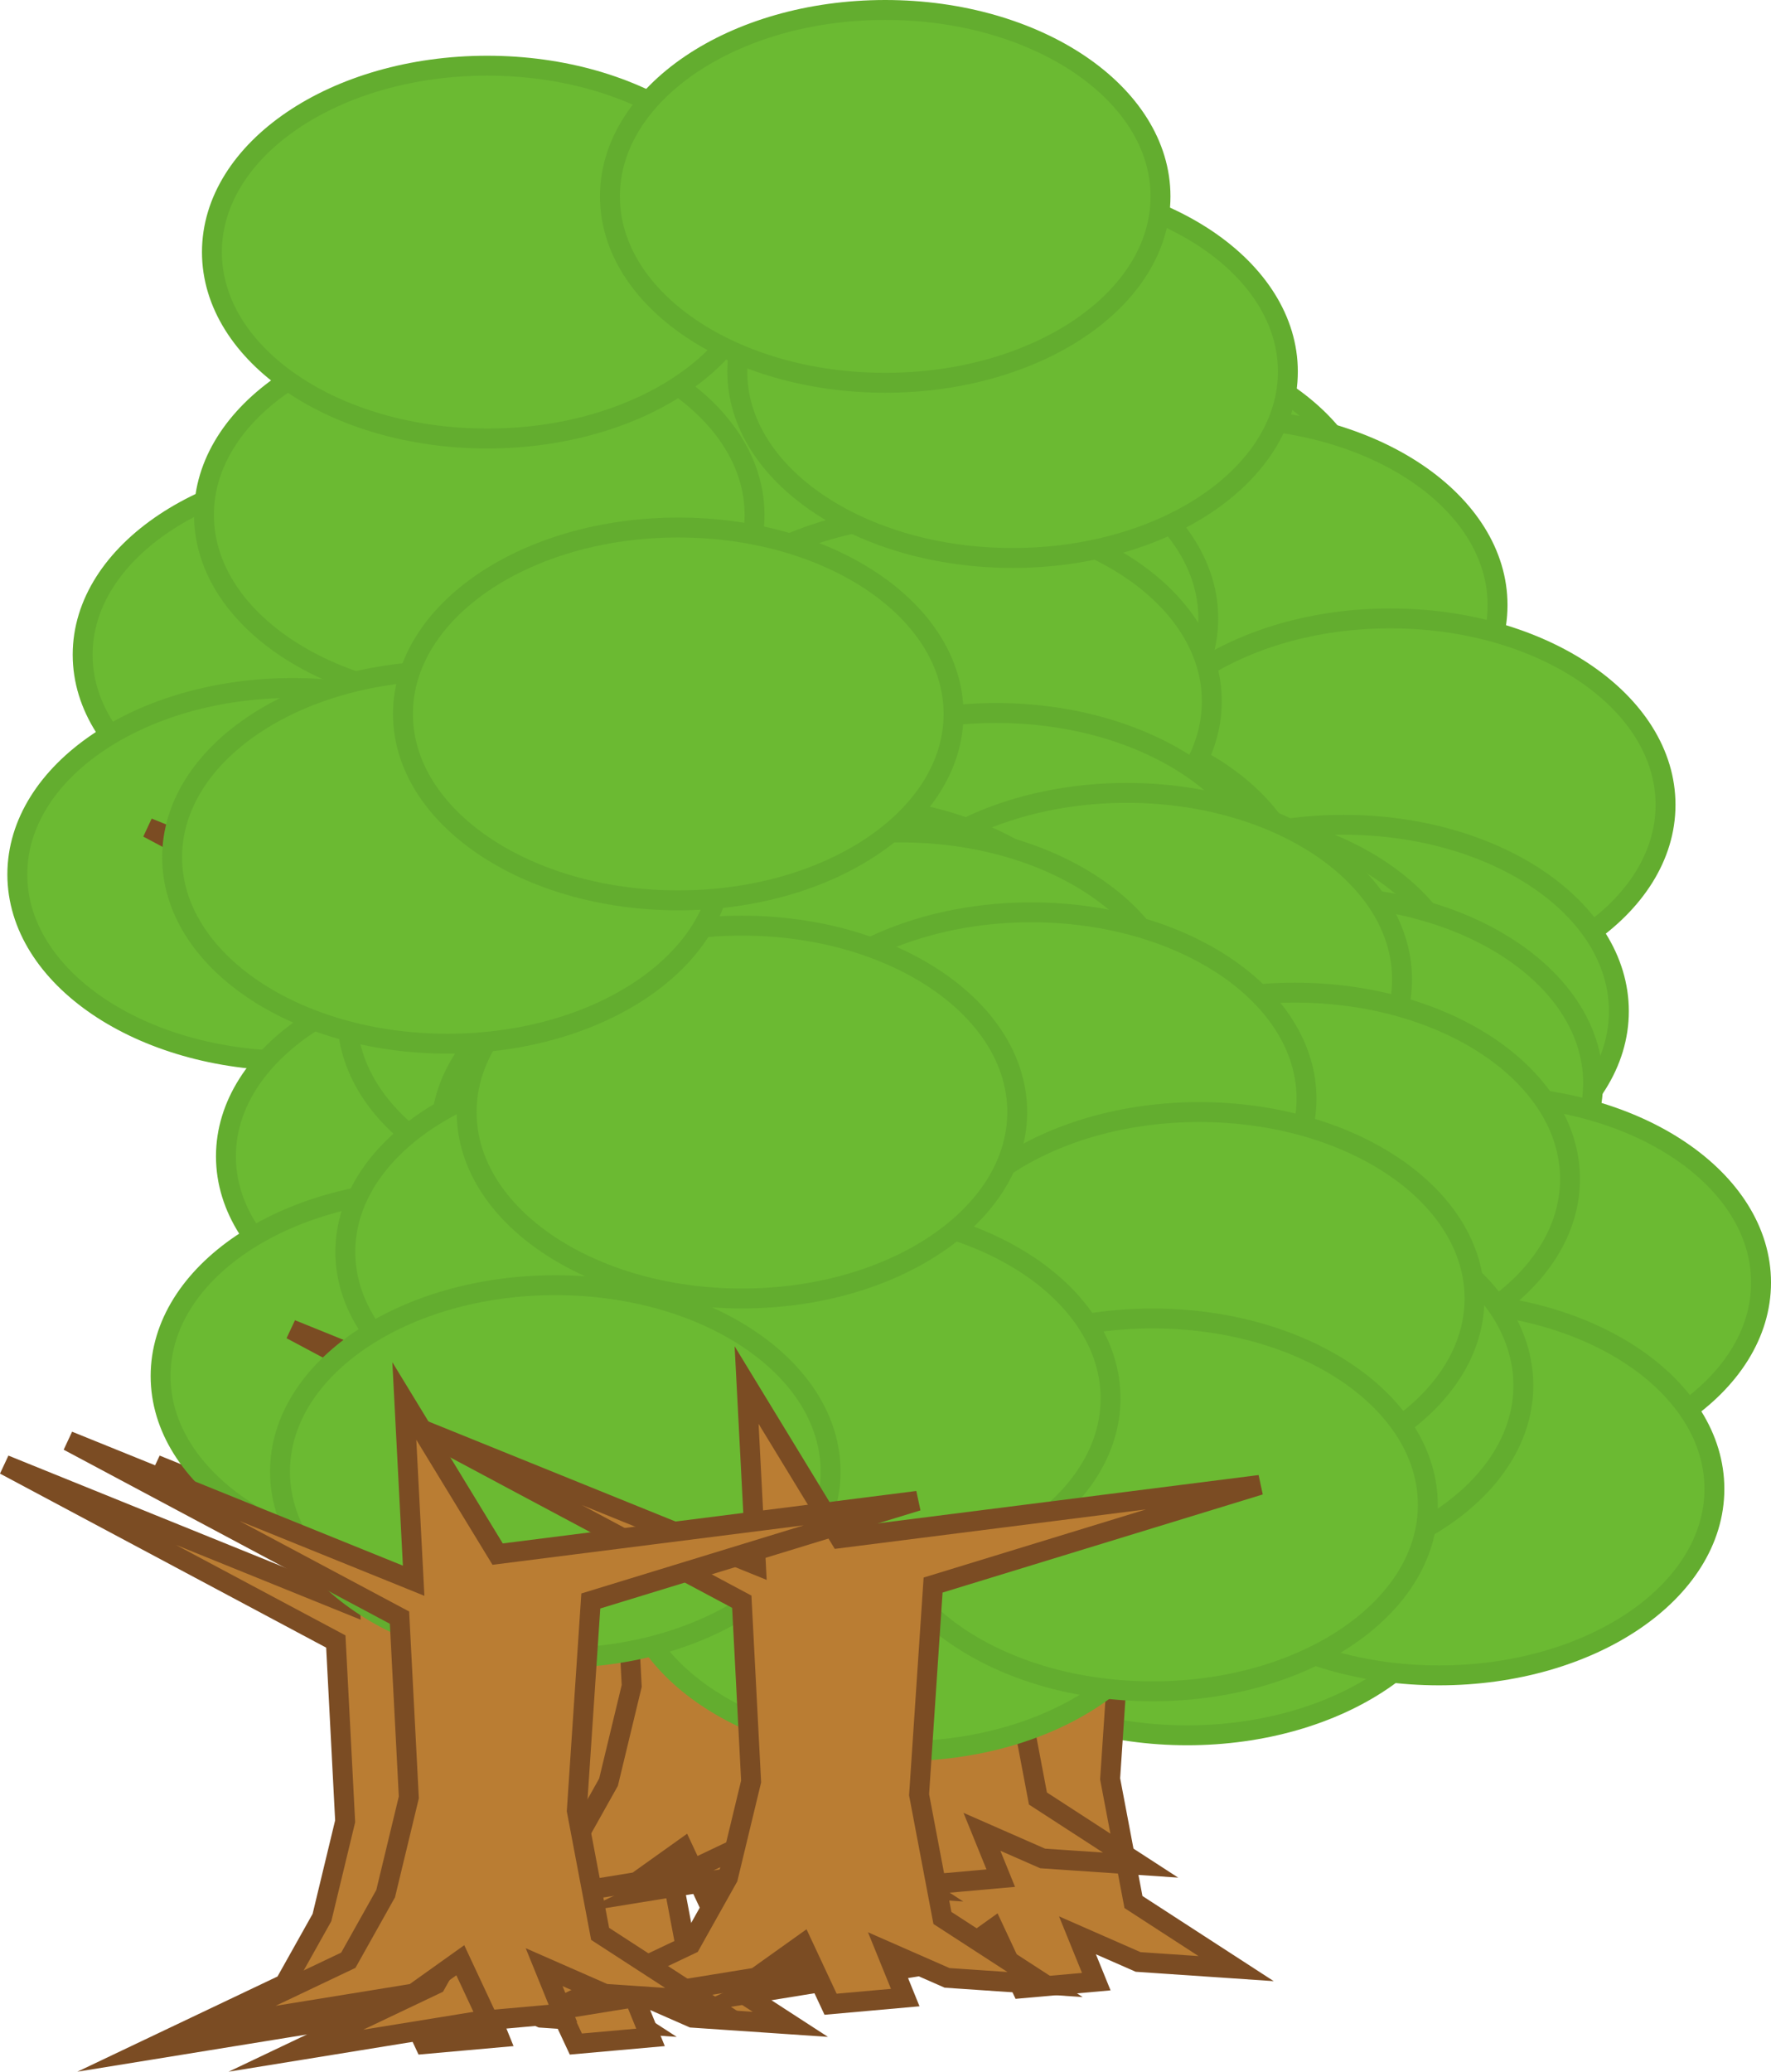 <svg version="1.1" xmlns="http://www.w3.org/2000/svg" xmlns:xlink="http://www.w3.org/1999/xlink" width="222.485" height="260.181" viewBox="0,0,222.485,260.181"><g transform="translate(44.176,14.625)"><g data-paper-data="{&quot;isPaintingLayer&quot;:true}" fill="none" fill-rule="nonzero" stroke="none" stroke-width="2.5" stroke-linecap="none" stroke-linejoin="miter" stroke-miterlimit="10" stroke-dasharray="" stroke-dashoffset="0" font-family="none" font-weight="none" font-size="none" text-anchor="none" style="mix-blend-mode: normal"><path d="M22.045,189.439l-1.759,26.339l2.931,15.469l12.896,8.362l-12.31,-0.836l-7.62,-3.345l2.363,5.819l-9.379,0.836l-3.517,-7.525l-5.862,4.181l-25.791,4.181l17.585,-8.362l4.689,-8.362l2.913,-12.09l-1.172,-22.576l-41.6,-22.192l43.377,17.559l-1.172,-22.576l11.723,19.232l52.755,-6.689z" data-paper-data="{&quot;origPos&quot;:null}" fill="#ba7d33" stroke="#7b4c23" stroke-linecap="round"/><path d="M41.045,189.439l-1.759,26.339l2.931,15.469l12.896,8.362l-12.31,-0.836l-7.62,-3.345l2.363,5.819l-9.379,0.836l-3.517,-7.525l-5.862,4.181l-25.791,4.181l17.585,-8.362l4.689,-8.362l2.913,-12.09l-1.172,-22.576l-41.6,-22.192l43.377,17.559l-1.172,-22.576l11.723,19.232l52.755,-6.689z" data-paper-data="{&quot;origPos&quot;:null}" fill="#ba7d33" stroke="#7b4c23" stroke-linecap="round"/><path d="M127.545,51.331c0,12.93 -15.484,23.412 -34.584,23.412c-19.1,0 -34.584,-10.482 -34.584,-23.412c0,-12.93 15.484,-23.412 34.584,-23.412c19.1,0 34.584,10.482 34.584,23.412z" data-paper-data="{&quot;origPos&quot;:null}" fill="#6bba32" stroke="#63ad2f" stroke-linecap="butt"/><path d="M127.545,119.896c0,12.93 -15.484,23.412 -34.584,23.412c-19.1,0 -34.584,-10.482 -34.584,-23.412c0,-12.93 15.484,-23.412 34.584,-23.412c19.1,0 34.584,10.482 34.584,23.412z" data-paper-data="{&quot;origPos&quot;:null}" fill="#6bba32" stroke="#63ad2f" stroke-linecap="butt"/><path d="M143.957,61.365c0,12.93 -15.484,23.412 -34.584,23.412c-19.1,0 -34.584,-10.482 -34.584,-23.412c0,-12.93 15.484,-23.412 34.584,-23.412c19.1,0 34.584,10.482 34.584,23.412z" data-paper-data="{&quot;origPos&quot;:null}" fill="#6bba32" stroke="#63ad2f" stroke-linecap="butt"/><path d="M93.547,80.597c0,12.93 -15.746,23.412 -35.17,23.412c-19.424,0 -35.17,-10.482 -35.17,-23.412c0,-12.93 15.746,-23.412 35.17,-23.412c19.424,0 35.17,10.482 35.17,23.412z" data-paper-data="{&quot;origPos&quot;:null}" fill="#6bba32" stroke="#63ad2f" stroke-linecap="butt"/><path d="M165.06,86.45c0,12.93 -15.484,23.412 -34.584,23.412c-19.1,0 -34.584,-10.482 -34.584,-23.412c0,-12.93 15.484,-23.412 34.584,-23.412c19.1,0 34.584,10.482 34.584,23.412z" data-paper-data="{&quot;origPos&quot;:null}" fill="#6bba32" stroke="#63ad2f" stroke-linecap="butt"/><path d="M159.198,112.371c0,12.93 -15.484,23.412 -34.584,23.412c-19.1,0 -34.584,-10.482 -34.584,-23.412c0,-12.93 15.484,-23.412 34.584,-23.412c19.1,0 34.584,10.482 34.584,23.412z" data-paper-data="{&quot;origPos&quot;:null}" fill="#6bba32" stroke="#63ad2f" stroke-linecap="butt"/><path d="M119.338,98.992c0,12.93 -15.484,23.412 -34.584,23.412c-19.1,0 -34.584,-10.482 -34.584,-23.412c0,-12.93 15.484,-23.412 34.584,-23.412c19.1,0 34.584,10.482 34.584,23.412z" data-paper-data="{&quot;origPos&quot;:null}" fill="#6bba32" stroke="#63ad2f" stroke-linecap="butt"/><path d="M84.168,108.19c0,12.93 -15.484,23.412 -34.584,23.412c-19.1,0 -34.584,-10.482 -34.584,-23.412c0,-12.93 15.484,-23.412 34.584,-23.412c19.1,0 34.584,10.482 34.584,23.412z" data-paper-data="{&quot;origPos&quot;:null}" fill="#6bba32" stroke="#63ad2f" stroke-linecap="butt"/><path d="M97.045,122.439l-1.759,26.339l2.931,15.469l12.896,8.362l-12.31,-0.836l-7.62,-3.345l2.363,5.819l-9.379,0.836l-3.517,-7.525l-5.862,4.181l-25.791,4.181l17.585,-8.362l4.689,-8.362l2.913,-12.09l-1.172,-22.576l-41.6,-22.192l43.377,17.559l-1.172,-22.576l11.723,19.232l52.755,-6.689z" data-paper-data="{&quot;origPos&quot;:null}" fill="#ba7d33" stroke="#7b4c23" stroke-linecap="round"/><path d="M107.615,63.037c0,12.93 -15.484,23.412 -34.584,23.412c-19.1,0 -34.584,-10.482 -34.584,-23.412c0,-12.93 15.484,-23.412 34.584,-23.412c19.1,0 34.584,10.482 34.584,23.412z" data-paper-data="{&quot;origPos&quot;:null}" fill="#6bba32" stroke="#63ad2f" stroke-linecap="butt"/><path d="M70.545,38.331c0,12.93 -15.484,23.412 -34.584,23.412c-19.1,0 -34.584,-10.482 -34.584,-23.412c0,-12.93 15.484,-23.412 34.584,-23.412c19.1,0 34.584,10.482 34.584,23.412z" data-paper-data="{&quot;origPos&quot;:null}" fill="#6bba32" stroke="#63ad2f" stroke-linecap="butt"/><path d="M70.545,106.896c0,12.93 -15.484,23.412 -34.584,23.412c-19.1,0 -34.584,-10.482 -34.584,-23.412c0,-12.93 15.484,-23.412 34.584,-23.412c19.1,0 34.584,10.482 34.584,23.412z" data-paper-data="{&quot;origPos&quot;:null}" fill="#6bba32" stroke="#63ad2f" stroke-linecap="butt"/><path d="M86.957,48.365c0,12.93 -15.484,23.412 -34.584,23.412c-19.1,0 -34.584,-10.482 -34.584,-23.412c0,-12.93 15.484,-23.412 34.584,-23.412c19.1,0 34.584,10.482 34.584,23.412z" data-paper-data="{&quot;origPos&quot;:null}" fill="#6bba32" stroke="#63ad2f" stroke-linecap="butt"/><path d="M36.547,67.597c0,12.93 -15.746,23.412 -35.17,23.412c-19.424,0 -35.17,-10.482 -35.17,-23.412c0,-12.93 15.746,-23.412 35.17,-23.412c19.424,0 35.17,10.482 35.17,23.412z" data-paper-data="{&quot;origPos&quot;:null}" fill="#6bba32" stroke="#63ad2f" stroke-linecap="butt"/><path d="M108.06,73.45c0,12.93 -15.484,23.412 -34.584,23.412c-19.1,0 -34.584,-10.482 -34.584,-23.412c0,-12.93 15.484,-23.412 34.584,-23.412c19.1,0 34.584,10.482 34.584,23.412z" data-paper-data="{&quot;origPos&quot;:null}" fill="#6bba32" stroke="#63ad2f" stroke-linecap="butt"/><path d="M102.198,99.371c0,12.93 -15.484,23.412 -34.584,23.412c-19.1,0 -34.584,-10.482 -34.584,-23.412c0,-12.93 15.484,-23.412 34.584,-23.412c19.1,0 34.584,10.482 34.584,23.412z" data-paper-data="{&quot;origPos&quot;:null}" fill="#6bba32" stroke="#63ad2f" stroke-linecap="butt"/><path d="M62.338,85.992c0,12.93 -15.484,23.412 -34.584,23.412c-19.1,0 -34.584,-10.482 -34.584,-23.412c0,-12.93 15.484,-23.412 34.584,-23.412c19.1,0 34.584,10.482 34.584,23.412z" data-paper-data="{&quot;origPos&quot;:null}" fill="#6bba32" stroke="#63ad2f" stroke-linecap="butt"/><path d="M27.168,95.19c0,12.93 -15.484,23.412 -34.584,23.412c-19.1,0 -34.584,-10.482 -34.584,-23.412c0,-12.93 15.484,-23.412 34.584,-23.412c19.1,0 34.584,10.482 34.584,23.412z" data-paper-data="{&quot;origPos&quot;:null}" fill="#6bba32" stroke="#63ad2f" stroke-linecap="butt"/><path d="M40.045,109.439l-1.759,26.339l2.931,15.469l12.896,8.362l-12.31,-0.836l-7.62,-3.345l2.363,5.819l-9.379,0.836l-3.517,-7.525l-5.862,4.181l-25.791,4.181l17.585,-8.362l4.689,-8.362l2.913,-12.09l-1.172,-22.576l-41.6,-22.192l43.377,17.559l-1.172,-22.576l11.723,19.232l52.755,-6.689z" data-paper-data="{&quot;origPos&quot;:null}" fill="#ba7d33" stroke="#7b4c23" stroke-linecap="round"/><path d="M50.615,50.037c0,12.93 -15.484,23.412 -34.584,23.412c-19.1,0 -34.584,-10.482 -34.584,-23.412c0,-12.93 15.484,-23.412 34.584,-23.412c19.1,0 34.584,10.482 34.584,23.412z" data-paper-data="{&quot;origPos&quot;:null}" fill="#6bba32" stroke="#63ad2f" stroke-linecap="butt"/><path d="M139.545,111.331c0,12.93 -15.484,23.412 -34.584,23.412c-19.1,0 -34.584,-10.482 -34.584,-23.412c0,-12.93 15.484,-23.412 34.584,-23.412c19.1,0 34.584,10.482 34.584,23.412z" data-paper-data="{&quot;origPos&quot;:null}" fill="#6bba32" stroke="#63ad2f" stroke-linecap="butt"/><path d="M139.545,179.896c0,12.93 -15.484,23.412 -34.584,23.412c-19.1,0 -34.584,-10.482 -34.584,-23.412c0,-12.93 15.484,-23.412 34.584,-23.412c19.1,0 34.584,10.482 34.584,23.412z" data-paper-data="{&quot;origPos&quot;:null}" fill="#6bba32" stroke="#63ad2f" stroke-linecap="butt"/><path d="M155.957,121.365c0,12.93 -15.484,23.412 -34.584,23.412c-19.1,0 -34.584,-10.482 -34.584,-23.412c0,-12.93 15.484,-23.412 34.584,-23.412c19.1,0 34.584,10.482 34.584,23.412z" data-paper-data="{&quot;origPos&quot;:null}" fill="#6bba32" stroke="#63ad2f" stroke-linecap="butt"/><path d="M105.547,140.597c0,12.93 -15.746,23.412 -35.17,23.412c-19.424,0 -35.17,-10.482 -35.17,-23.412c0,-12.93 15.746,-23.412 35.17,-23.412c19.424,0 35.17,10.482 35.17,23.412z" data-paper-data="{&quot;origPos&quot;:null}" fill="#6bba32" stroke="#63ad2f" stroke-linecap="butt"/><path d="M177.06,146.45c0,12.93 -15.484,23.412 -34.584,23.412c-19.1,0 -34.584,-10.482 -34.584,-23.412c0,-12.93 15.484,-23.412 34.584,-23.412c19.1,0 34.584,10.482 34.584,23.412z" data-paper-data="{&quot;origPos&quot;:null}" fill="#6bba32" stroke="#63ad2f" stroke-linecap="butt"/><path d="M171.198,172.371c0,12.93 -15.484,23.412 -34.584,23.412c-19.1,0 -34.584,-10.482 -34.584,-23.412c0,-12.93 15.484,-23.412 34.584,-23.412c19.1,0 34.584,10.482 34.584,23.412z" data-paper-data="{&quot;origPos&quot;:null}" fill="#6bba32" stroke="#63ad2f" stroke-linecap="butt"/><path d="M131.338,158.992c0,12.93 -15.484,23.412 -34.584,23.412c-19.1,0 -34.584,-10.482 -34.584,-23.412c0,-12.93 15.484,-23.412 34.584,-23.412c19.1,0 34.584,10.482 34.584,23.412z" data-paper-data="{&quot;origPos&quot;:null}" fill="#6bba32" stroke="#63ad2f" stroke-linecap="butt"/><path d="M96.168,168.19c0,12.93 -15.484,23.412 -34.584,23.412c-19.1,0 -34.584,-10.482 -34.584,-23.412c0,-12.93 15.484,-23.412 34.584,-23.412c19.1,0 34.584,10.482 34.584,23.412z" data-paper-data="{&quot;origPos&quot;:null}" fill="#6bba32" stroke="#63ad2f" stroke-linecap="butt"/><path d="M97.045,182.439l-1.759,26.339l2.931,15.469l12.896,8.362l-12.31,-0.836l-7.62,-3.345l2.363,5.819l-9.379,0.836l-3.517,-7.525l-5.862,4.181l-25.791,4.181l17.585,-8.362l4.689,-8.362l2.913,-12.09l-1.172,-22.576l-41.6,-22.192l43.377,17.559l-1.172,-22.576l11.723,19.232l52.755,-6.689z" data-paper-data="{&quot;origPos&quot;:null}" fill="#ba7d33" stroke="#7b4c23" stroke-linecap="round"/><path d="M119.615,123.037c0,12.93 -15.484,23.412 -34.584,23.412c-19.1,0 -34.584,-10.482 -34.584,-23.412c0,-12.93 15.484,-23.412 34.584,-23.412c19.1,0 34.584,10.482 34.584,23.412z" data-paper-data="{&quot;origPos&quot;:null}" fill="#6bba32" stroke="#63ad2f" stroke-linecap="butt"/><path d="M88.545,101.331c0,12.93 -15.484,23.412 -34.584,23.412c-19.1,0 -34.584,-10.482 -34.584,-23.412c0,-12.93 15.484,-23.412 34.584,-23.412c19.1,0 34.584,10.482 34.584,23.412z" data-paper-data="{&quot;origPos&quot;:null}" fill="#6bba32" stroke="#63ad2f" stroke-linecap="butt"/><path d="M88.545,169.896c0,12.93 -15.484,23.412 -34.584,23.412c-19.1,0 -34.584,-10.482 -34.584,-23.412c0,-12.93 15.484,-23.412 34.584,-23.412c19.1,0 34.584,10.482 34.584,23.412z" data-paper-data="{&quot;origPos&quot;:null}" fill="#6bba32" stroke="#63ad2f" stroke-linecap="butt"/><path d="M104.957,111.365c0,12.93 -15.484,23.412 -34.584,23.412c-19.1,0 -34.584,-10.482 -34.584,-23.412c0,-12.93 15.484,-23.412 34.584,-23.412c19.1,0 34.584,10.482 34.584,23.412z" data-paper-data="{&quot;origPos&quot;:null}" fill="#6bba32" stroke="#63ad2f" stroke-linecap="butt"/><path d="M54.547,130.597c0,12.93 -15.746,23.412 -35.17,23.412c-19.424,0 -35.17,-10.482 -35.17,-23.412c0,-12.93 15.746,-23.412 35.17,-23.412c19.424,0 35.17,10.482 35.17,23.412z" data-paper-data="{&quot;origPos&quot;:null}" fill="#6bba32" stroke="#63ad2f" stroke-linecap="butt"/><path d="M126.06,136.45c0,12.93 -15.484,23.412 -34.584,23.412c-19.1,0 -34.584,-10.482 -34.584,-23.412c0,-12.93 15.484,-23.412 34.584,-23.412c19.1,0 34.584,10.482 34.584,23.412z" data-paper-data="{&quot;origPos&quot;:null}" fill="#6bba32" stroke="#63ad2f" stroke-linecap="butt"/><path d="M120.198,162.371c0,12.93 -15.484,23.412 -34.584,23.412c-19.1,0 -34.584,-10.482 -34.584,-23.412c0,-12.93 15.484,-23.412 34.584,-23.412c19.1,0 34.584,10.482 34.584,23.412z" data-paper-data="{&quot;origPos&quot;:null}" fill="#6bba32" stroke="#63ad2f" stroke-linecap="butt"/><path d="M80.338,148.992c0,12.93 -15.484,23.412 -34.584,23.412c-19.1,0 -34.584,-10.482 -34.584,-23.412c0,-12.93 15.484,-23.412 34.584,-23.412c19.1,0 34.584,10.482 34.584,23.412z" data-paper-data="{&quot;origPos&quot;:null}" fill="#6bba32" stroke="#63ad2f" stroke-linecap="butt"/><path d="M45.168,158.19c0,12.93 -15.484,23.412 -34.584,23.412c-19.1,0 -34.584,-10.482 -34.584,-23.412c0,-12.93 15.484,-23.412 34.584,-23.412c19.1,0 34.584,10.482 34.584,23.412z" data-paper-data="{&quot;origPos&quot;:null}" fill="#6bba32" stroke="#63ad2f" stroke-linecap="butt"/><path d="M58.045,172.439l-1.759,26.339l2.931,15.469l12.896,8.362l-12.31,-0.836l-7.62,-3.345l2.363,5.819l-9.379,0.836l-3.517,-7.525l-5.862,4.181l-25.791,4.181l17.585,-8.362l4.689,-8.362l2.913,-12.09l-1.172,-22.576l-41.6,-22.192l43.377,17.559l-1.172,-22.576l11.723,19.232l52.755,-6.689z" data-paper-data="{&quot;origPos&quot;:null}" fill="#ba7d33" stroke="#7b4c23" stroke-linecap="round"/><path d="M68.615,113.037c0,12.93 -15.484,23.412 -34.584,23.412c-19.1,0 -34.584,-10.482 -34.584,-23.412c0,-12.93 15.484,-23.412 34.584,-23.412c19.1,0 34.584,10.482 34.584,23.412z" data-paper-data="{&quot;origPos&quot;:null}" fill="#6bba32" stroke="#63ad2f" stroke-linecap="butt"/><path d="M115.545,98.331c0,12.93 -15.484,23.412 -34.584,23.412c-19.1,0 -34.584,-10.482 -34.584,-23.412c0,-12.93 15.484,-23.412 34.584,-23.412c19.1,0 34.584,10.482 34.584,23.412z" data-paper-data="{&quot;origPos&quot;:null}" fill="#6bba32" stroke="#63ad2f" stroke-linecap="butt"/><path d="M115.545,166.896c0,12.93 -15.484,23.412 -34.584,23.412c-19.1,0 -34.584,-10.482 -34.584,-23.412c0,-12.93 15.484,-23.412 34.584,-23.412c19.1,0 34.584,10.482 34.584,23.412z" data-paper-data="{&quot;origPos&quot;:null}" fill="#6bba32" stroke="#63ad2f" stroke-linecap="butt"/><path d="M131.957,108.365c0,12.93 -15.484,23.412 -34.584,23.412c-19.1,0 -34.584,-10.482 -34.584,-23.412c0,-12.93 15.484,-23.412 34.584,-23.412c19.1,0 34.584,10.482 34.584,23.412z" data-paper-data="{&quot;origPos&quot;:null}" fill="#6bba32" stroke="#63ad2f" stroke-linecap="butt"/><path d="M81.547,127.597c0,12.93 -15.746,23.412 -35.17,23.412c-19.424,0 -35.17,-10.482 -35.17,-23.412c0,-12.93 15.746,-23.412 35.17,-23.412c19.424,0 35.17,10.482 35.17,23.412z" data-paper-data="{&quot;origPos&quot;:null}" fill="#6bba32" stroke="#63ad2f" stroke-linecap="butt"/><path d="M153.06,133.45c0,12.93 -15.484,23.412 -34.584,23.412c-19.1,0 -34.584,-10.482 -34.584,-23.412c0,-12.93 15.484,-23.412 34.584,-23.412c19.1,0 34.584,10.482 34.584,23.412z" data-paper-data="{&quot;origPos&quot;:null}" fill="#6bba32" stroke="#63ad2f" stroke-linecap="butt"/><path d="M147.198,159.371c0,12.93 -15.484,23.412 -34.584,23.412c-19.1,0 -34.584,-10.482 -34.584,-23.412c0,-12.93 15.484,-23.412 34.584,-23.412c19.1,0 34.584,10.482 34.584,23.412z" data-paper-data="{&quot;origPos&quot;:null}" fill="#6bba32" stroke="#63ad2f" stroke-linecap="butt"/><path d="M107.338,145.992c0,12.93 -15.484,23.412 -34.584,23.412c-19.1,0 -34.584,-10.482 -34.584,-23.412c0,-12.93 15.484,-23.412 34.584,-23.412c19.1,0 34.584,10.482 34.584,23.412z" data-paper-data="{&quot;origPos&quot;:null}" fill="#6bba32" stroke="#63ad2f" stroke-linecap="butt"/><path d="M72.168,155.19c0,12.93 -15.484,23.412 -34.584,23.412c-19.1,0 -34.584,-10.482 -34.584,-23.412c0,-12.93 15.484,-23.412 34.584,-23.412c19.1,0 34.584,10.482 34.584,23.412z" data-paper-data="{&quot;origPos&quot;:null}" fill="#6bba32" stroke="#63ad2f" stroke-linecap="butt"/><path d="M85.045,169.439l-1.759,26.339l2.931,15.469l12.896,8.362l-12.31,-0.836l-7.62,-3.345l2.363,5.819l-9.379,0.836l-3.517,-7.525l-5.862,4.181l-25.791,4.181l17.585,-8.362l4.689,-8.362l2.913,-12.09l-1.172,-22.576l-41.6,-22.192l43.377,17.559l-1.172,-22.576l11.723,19.232l52.755,-6.689z" data-paper-data="{&quot;origPos&quot;:null}" fill="#ba7d33" stroke="#7b4c23" stroke-linecap="round"/><path d="M95.615,110.037c0,12.93 -15.484,23.412 -34.584,23.412c-19.1,0 -34.584,-10.482 -34.584,-23.412c0,-12.93 15.484,-23.412 34.584,-23.412c19.1,0 34.584,10.482 34.584,23.412z" data-paper-data="{&quot;origPos&quot;:null}" fill="#6bba32" stroke="#63ad2f" stroke-linecap="butt"/><path d="M103.545,113.331c0,12.93 -15.484,23.412 -34.584,23.412c-19.1,0 -34.584,-10.482 -34.584,-23.412c0,-12.93 15.484,-23.412 34.584,-23.412c19.1,0 34.584,10.482 34.584,23.412z" data-paper-data="{&quot;origPos&quot;:null}" fill="#6bba32" stroke="#63ad2f" stroke-linecap="butt"/><path d="M103.545,181.896c0,12.93 -15.484,23.412 -34.584,23.412c-19.1,0 -34.584,-10.482 -34.584,-23.412c0,-12.93 15.484,-23.412 34.584,-23.412c19.1,0 34.584,10.482 34.584,23.412z" data-paper-data="{&quot;origPos&quot;:null}" fill="#6bba32" stroke="#63ad2f" stroke-linecap="butt"/><path d="M119.957,123.365c0,12.93 -15.484,23.412 -34.584,23.412c-19.1,0 -34.584,-10.482 -34.584,-23.412c0,-12.93 15.484,-23.412 34.584,-23.412c19.1,0 34.584,10.482 34.584,23.412z" data-paper-data="{&quot;origPos&quot;:null}" fill="#6bba32" stroke="#63ad2f" stroke-linecap="butt"/><path d="M69.547,142.597c0,12.93 -15.746,23.412 -35.17,23.412c-19.424,0 -35.17,-10.482 -35.17,-23.412c0,-12.93 15.746,-23.412 35.17,-23.412c19.424,0 35.17,10.482 35.17,23.412z" data-paper-data="{&quot;origPos&quot;:null}" fill="#6bba32" stroke="#63ad2f" stroke-linecap="butt"/><path d="M141.06,148.45c0,12.93 -15.484,23.412 -34.584,23.412c-19.1,0 -34.584,-10.482 -34.584,-23.412c0,-12.93 15.484,-23.412 34.584,-23.412c19.1,0 34.584,10.482 34.584,23.412z" data-paper-data="{&quot;origPos&quot;:null}" fill="#6bba32" stroke="#63ad2f" stroke-linecap="butt"/><path d="M135.198,174.371c0,12.93 -15.484,23.412 -34.584,23.412c-19.1,0 -34.584,-10.482 -34.584,-23.412c0,-12.93 15.484,-23.412 34.584,-23.412c19.1,0 34.584,10.482 34.584,23.412z" data-paper-data="{&quot;origPos&quot;:null}" fill="#6bba32" stroke="#63ad2f" stroke-linecap="butt"/><path d="M95.338,160.992c0,12.93 -15.484,23.412 -34.584,23.412c-19.1,0 -34.584,-10.482 -34.584,-23.412c0,-12.93 15.484,-23.412 34.584,-23.412c19.1,0 34.584,10.482 34.584,23.412z" data-paper-data="{&quot;origPos&quot;:null}" fill="#6bba32" stroke="#63ad2f" stroke-linecap="butt"/><path d="M60.168,170.19c0,12.93 -15.484,23.412 -34.584,23.412c-19.1,0 -34.584,-10.482 -34.584,-23.412c0,-12.93 15.484,-23.412 34.584,-23.412c19.1,0 34.584,10.482 34.584,23.412z" data-paper-data="{&quot;origPos&quot;:null}" fill="#6bba32" stroke="#63ad2f" stroke-linecap="butt"/><path d="M73.045,184.439l-1.759,26.339l2.931,15.469l12.896,8.362l-12.31,-0.836l-7.62,-3.345l2.363,5.819l-9.379,0.836l-3.517,-7.525l-5.862,4.181l-25.791,4.181l17.585,-8.362l4.689,-8.362l2.913,-12.09l-1.172,-22.576l-41.6,-22.192l43.377,17.559l-1.172,-22.576l11.723,19.232l52.755,-6.689z" data-paper-data="{&quot;origPos&quot;:null}" fill="#ba7d33" stroke="#7b4c23" stroke-linecap="round"/><path d="M83.615,125.037c0,12.93 -15.484,23.412 -34.584,23.412c-19.1,0 -34.584,-10.482 -34.584,-23.412c0,-12.93 15.484,-23.412 34.584,-23.412c19.1,0 34.584,10.482 34.584,23.412z" data-paper-data="{&quot;origPos&quot;:null}" fill="#6bba32" stroke="#63ad2f" stroke-linecap="butt"/><path d="M46.615,93.037c0,12.93 -15.484,23.412 -34.584,23.412c-19.1,0 -34.584,-10.482 -34.584,-23.412c0,-12.93 15.484,-23.412 34.584,-23.412c19.1,0 34.584,10.482 34.584,23.412z" data-paper-data="{&quot;origPos&quot;:null}" fill="#6bba32" stroke="#63ad2f" stroke-linecap="butt"/><path d="M117.615,32.037c0,12.93 -15.484,23.412 -34.584,23.412c-19.1,0 -34.584,-10.482 -34.584,-23.412c0,-12.93 15.484,-23.412 34.584,-23.412c19.1,0 34.584,10.482 34.584,23.412z" data-paper-data="{&quot;origPos&quot;:null}" fill="#6bba32" stroke="#63ad2f" stroke-linecap="butt"/><path d="M51.615,17.037c0,12.93 -15.484,23.412 -34.584,23.412c-19.1,0 -34.584,-10.482 -34.584,-23.412c0,-12.93 15.484,-23.412 34.584,-23.412c19.1,0 34.584,10.482 34.584,23.412z" data-paper-data="{&quot;origPos&quot;:null}" fill="#6bba32" stroke="#63ad2f" stroke-linecap="butt"/><path d="M101.615,10.037c0,12.93 -15.484,23.412 -34.584,23.412c-19.1,0 -34.584,-10.482 -34.584,-23.412c0,-12.93 15.484,-23.412 34.584,-23.412c19.1,0 34.584,10.482 34.584,23.412z" data-paper-data="{&quot;origPos&quot;:null}" fill="#6bba32" stroke="#63ad2f" stroke-linecap="butt"/><path d="M75.615,75.037c0,12.93 -15.484,23.412 -34.584,23.412c-19.1,0 -34.584,-10.482 -34.584,-23.412c0,-12.93 15.484,-23.412 34.584,-23.412c19.1,0 34.584,10.482 34.584,23.412z" data-paper-data="{&quot;origPos&quot;:null}" fill="#6bba32" stroke="#63ad2f" stroke-linecap="butt"/><path d="M30.045,186.439l-1.759,26.339l2.931,15.469l12.896,8.362l-12.31,-0.836l-7.62,-3.345l2.363,5.819l-9.379,0.836l-3.517,-7.525l-5.862,4.181l-25.791,4.181l17.585,-8.362l4.689,-8.362l2.913,-12.09l-1.172,-22.576l-41.6,-22.192l43.377,17.559l-1.172,-22.576l11.723,19.232l52.755,-6.689z" data-paper-data="{&quot;origPos&quot;:null}" fill="#ba7d33" stroke="#7b4c23" stroke-linecap="round"/></g></g></svg>